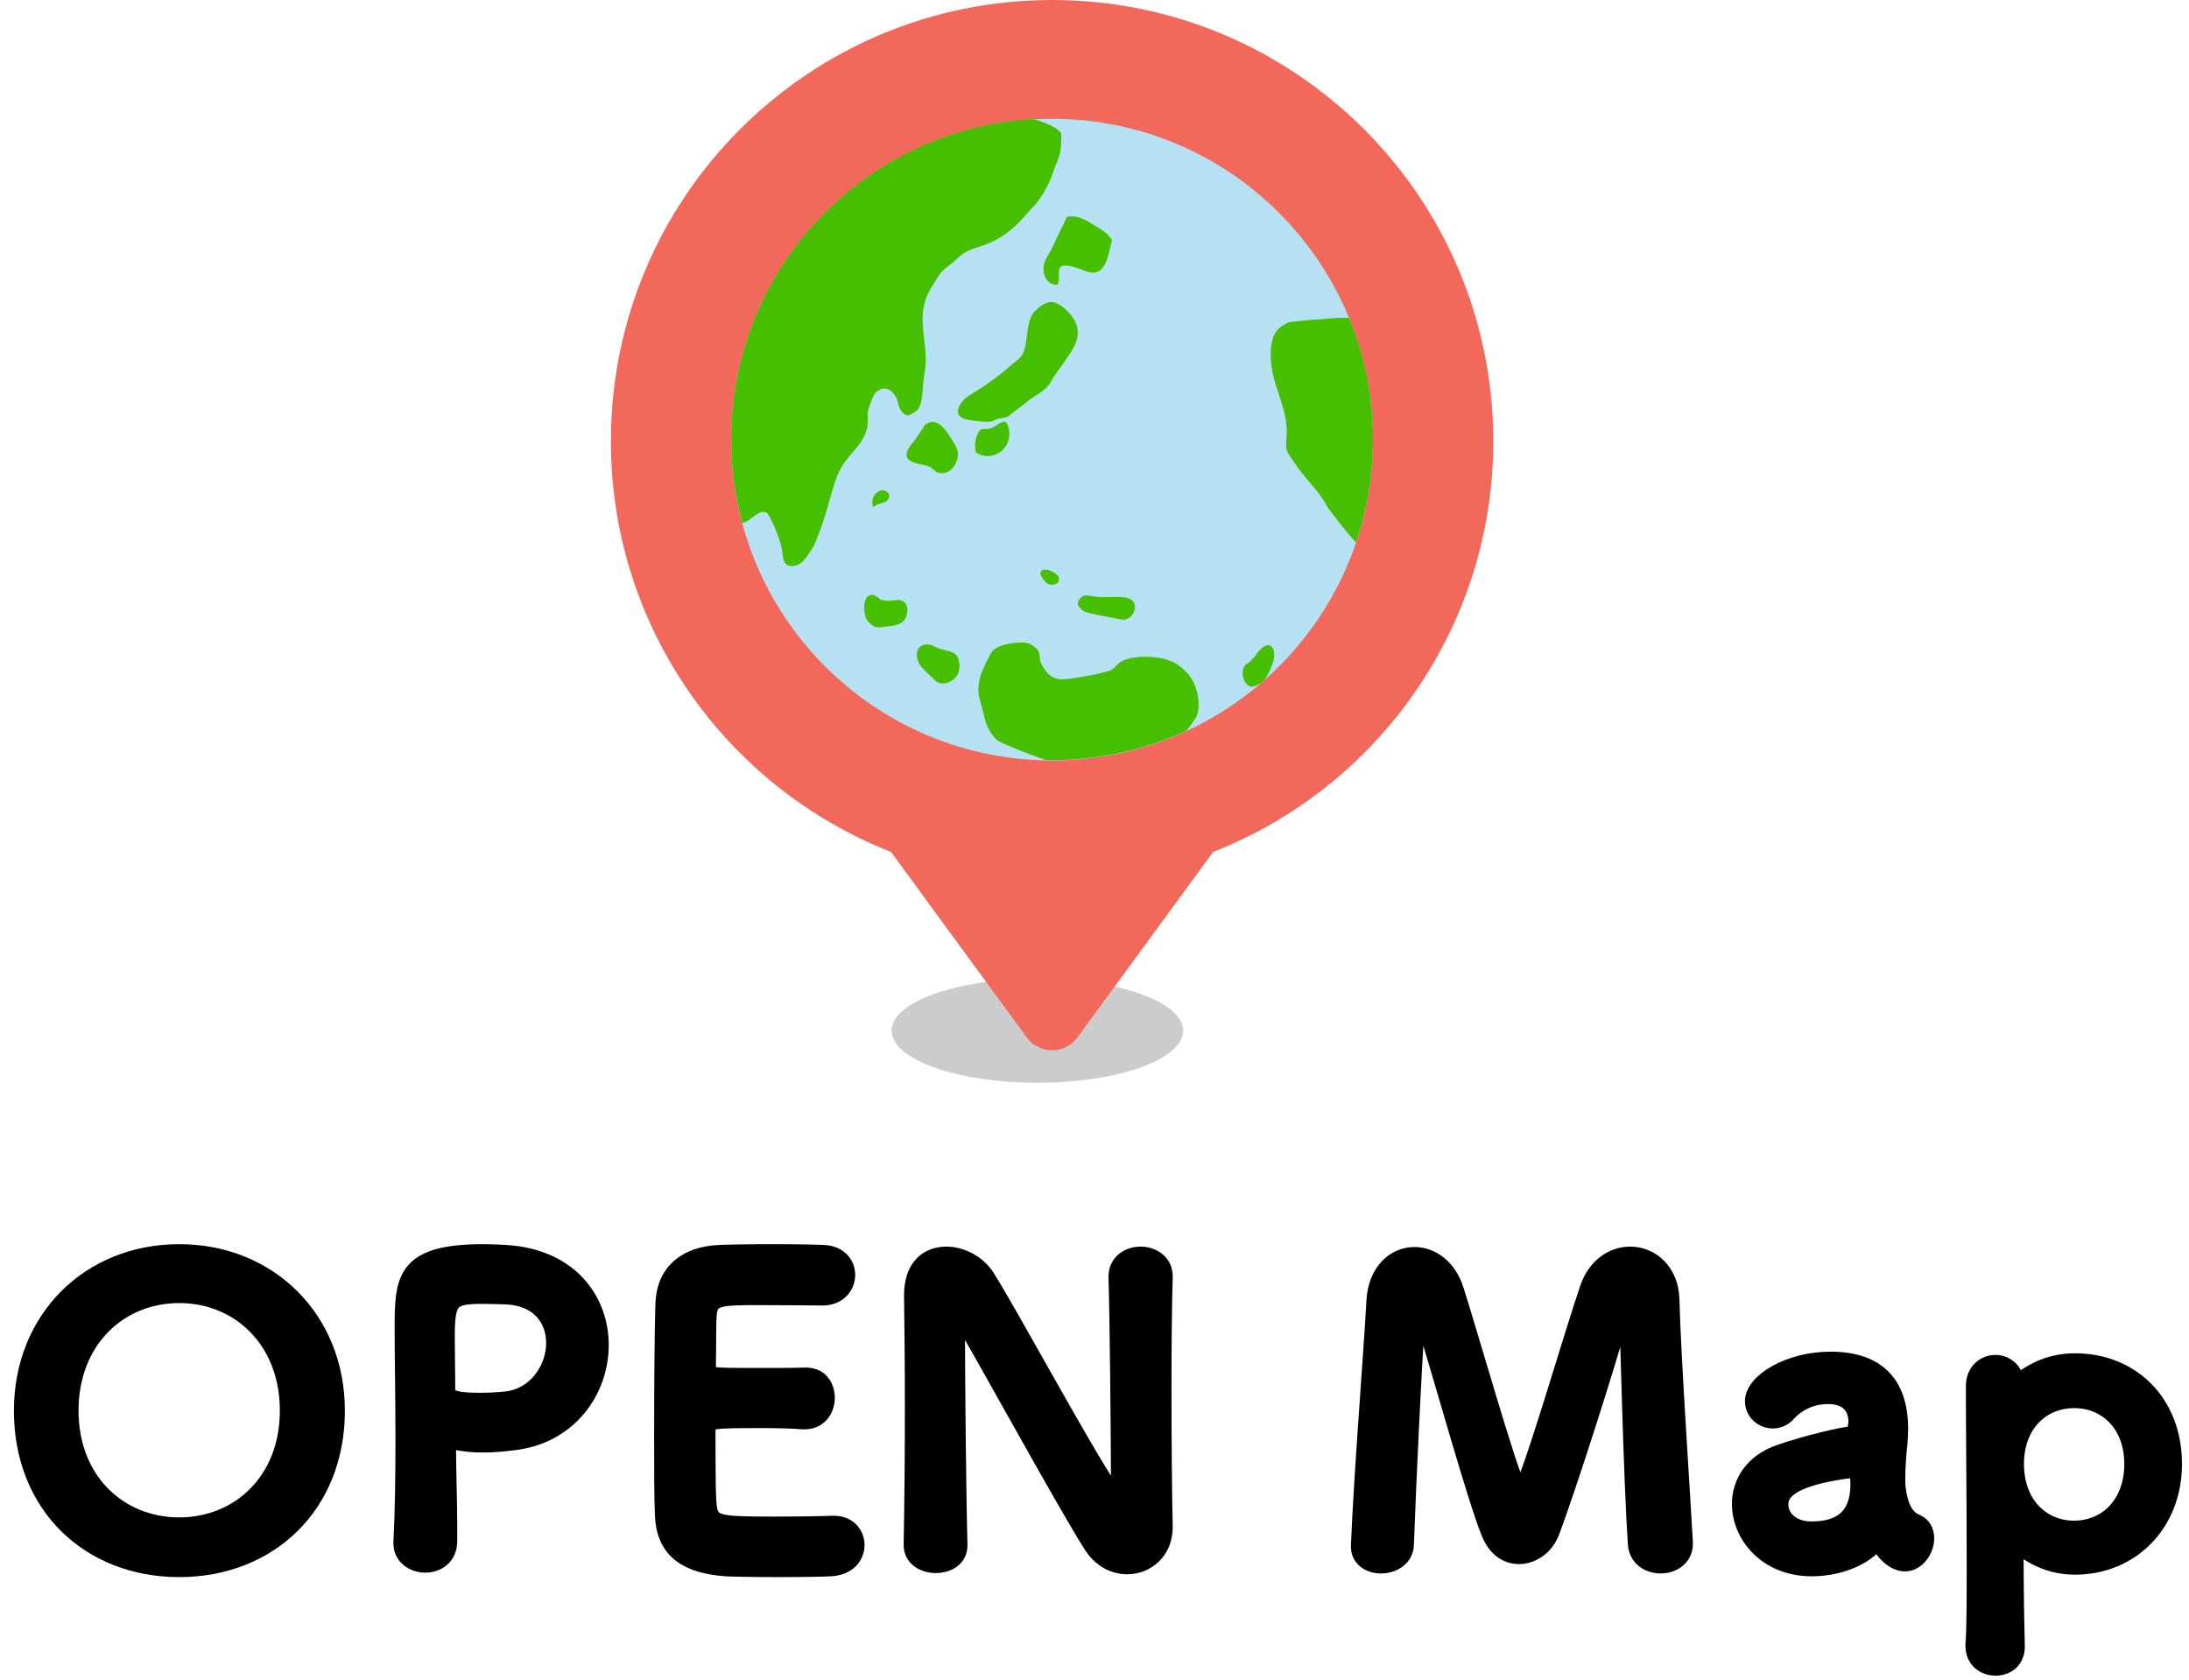 <svg width="129" height="99" viewBox="0 0 129 99" fill="none" xmlns="http://www.w3.org/2000/svg">
<path d="M10.56 92.456C5.28 92.456 1.32 88.736 1.32 83.144C1.32 77.744 5.28 73.832 10.56 73.832C15.84 73.832 19.824 77.744 19.824 83.144C19.824 88.736 15.84 92.456 10.56 92.456ZM10.56 89.936C14.112 89.936 16.992 87.272 16.992 83.144C16.992 78.992 14.112 76.304 10.56 76.304C7.008 76.304 4.128 78.992 4.128 83.144C4.128 87.272 7.008 89.936 10.56 89.936Z" fill="black"/>
<path d="M26.445 90.872C26.421 91.784 25.749 92.192 25.053 92.192C24.381 92.192 23.685 91.76 23.685 90.968C23.685 90.944 23.685 90.92 23.685 90.896C23.781 89.024 23.805 86.912 23.805 84.872C23.805 82.4 23.757 80.048 23.757 78.368C23.757 75.416 23.781 73.832 28.485 73.832C28.989 73.832 29.469 73.856 29.829 73.88C33.621 74.12 35.373 76.688 35.373 79.28C35.373 81.944 33.525 84.656 30.165 84.992C29.589 85.064 29.037 85.112 28.437 85.112C27.885 85.112 27.309 85.064 26.685 84.92C26.613 84.896 26.565 84.896 26.517 84.896C26.397 84.896 26.373 84.968 26.373 85.16C26.373 86.648 26.445 88.352 26.445 89.936C26.445 90.248 26.445 90.56 26.445 90.872ZM29.589 76.376C29.589 76.376 29.013 76.352 28.437 76.352C26.517 76.352 26.301 76.616 26.301 78.848C26.301 79.688 26.325 80.672 26.325 81.512C26.325 81.656 26.325 81.776 26.325 81.92C26.325 82.424 26.805 82.592 28.293 82.592C28.749 82.592 29.253 82.568 29.757 82.52C31.581 82.352 32.685 80.696 32.685 79.16C32.685 77.72 31.749 76.376 29.589 76.376Z" fill="black"/>
<path d="M48.481 76.448C48.481 76.448 46.345 76.424 44.713 76.424C42.313 76.424 41.809 76.472 41.737 77.504C41.689 78.08 41.713 79.256 41.689 80.648C41.689 81.128 41.713 81.128 44.665 81.128C45.769 81.128 46.921 81.128 47.353 81.104C48.697 81.032 48.697 82.304 48.697 82.376C48.697 83.072 48.265 83.744 47.425 83.744C47.401 83.744 47.353 83.744 47.305 83.744C46.705 83.696 45.793 83.672 44.881 83.672C41.905 83.672 41.665 83.696 41.665 84.2C41.665 87.776 41.689 88.328 41.737 88.736C41.857 89.84 42.241 89.888 45.625 89.888C47.041 89.888 48.577 89.864 49.033 89.84C49.081 89.84 49.105 89.84 49.153 89.84C49.993 89.84 50.449 90.44 50.449 91.064C50.449 91.712 49.969 92.36 48.937 92.408C48.625 92.432 47.233 92.456 45.841 92.456C44.473 92.456 43.081 92.432 42.769 92.408C40.561 92.24 39.193 91.448 39.097 89.336C39.049 88.328 39.049 86.552 39.049 84.608C39.049 81.68 39.073 78.416 39.121 76.904C39.169 74.984 40.417 73.976 42.361 73.88C42.793 73.856 44.161 73.832 45.505 73.832C46.873 73.832 48.193 73.856 48.553 73.88C49.465 73.928 49.897 74.528 49.897 75.152C49.897 75.8 49.393 76.448 48.481 76.448Z" fill="black"/>
<path d="M53.753 91.064V91.04C53.801 88.568 53.825 85.664 53.825 82.904C53.825 80.504 53.801 78.224 53.777 76.424C53.777 76.4 53.777 76.352 53.777 76.328C53.777 74.648 54.713 73.976 55.769 73.976C56.657 73.976 57.617 74.48 58.121 75.272C59.633 77.672 63.641 85.16 65.465 87.896C65.609 88.112 65.729 88.232 65.801 88.232C65.873 88.232 65.969 88.16 65.969 87.224C65.969 84.968 65.897 77.48 65.825 75.272C65.801 74.48 66.449 73.976 67.217 73.976C67.913 73.976 68.609 74.408 68.609 75.224C68.609 75.248 68.609 75.248 68.609 75.272C68.561 76.952 68.537 79.28 68.537 81.68C68.537 84.728 68.561 87.872 68.609 89.96C68.609 89.984 68.609 90.008 68.609 90.008C68.609 91.448 67.553 92.288 66.425 92.288C65.657 92.288 64.889 91.904 64.361 91.088C62.681 88.424 58.193 80.216 56.897 78.032C56.801 77.888 56.633 77.576 56.513 77.576C56.369 77.576 56.369 77.816 56.369 78.92C56.369 81.416 56.441 88.496 56.513 91.04C56.513 91.064 56.513 91.064 56.513 91.088C56.513 91.856 55.841 92.216 55.145 92.216C54.449 92.216 53.753 91.832 53.753 91.064Z" fill="black"/>
<path d="M80.111 91.16C80.111 91.16 80.111 91.136 80.111 91.112C80.279 86.912 80.831 80.168 81.023 76.688C81.119 74.912 82.223 74 83.351 74C84.335 74 85.343 74.672 85.775 76.064C86.687 78.944 88.799 86.384 89.375 87.56C89.447 87.704 89.519 87.776 89.615 87.776C89.687 87.776 89.783 87.704 89.831 87.56C90.743 85.352 92.663 78.68 93.599 75.944C94.055 74.6 95.087 73.976 96.071 73.976C97.271 73.976 98.423 74.912 98.471 76.592C98.543 79.688 99.071 87.488 99.263 90.896C99.263 90.92 99.263 90.944 99.263 90.992C99.263 91.808 98.567 92.24 97.871 92.24C97.175 92.24 96.479 91.832 96.431 90.992C96.191 87.56 95.951 78.032 95.951 78.032C95.951 77.624 95.855 77.456 95.735 77.456C95.615 77.456 95.447 77.672 95.375 77.96C94.847 79.952 92.375 87.752 91.391 90.32C91.079 91.136 90.311 91.688 89.519 91.688C88.847 91.688 88.175 91.304 87.791 90.344C87.023 88.52 84.911 80.912 84.023 78.08C83.927 77.792 83.807 77.624 83.711 77.624C83.591 77.624 83.495 77.816 83.447 78.32C83.279 80.432 82.943 87.728 82.823 91.04C82.799 91.832 82.079 92.24 81.383 92.24C80.735 92.24 80.111 91.88 80.111 91.16Z" fill="black"/>
<path d="M112.26 92.12C111.996 92.12 111.684 92 111.396 91.76C111.18 91.592 110.964 91.328 110.748 90.968C110.724 90.92 110.676 90.896 110.652 90.896C110.604 90.896 110.556 90.92 110.508 90.968C109.692 91.904 108.18 92.408 106.764 92.408C104.124 92.408 102.564 90.488 102.564 88.64C102.564 87.416 103.284 86.192 104.892 85.64C106.548 85.064 108.612 84.608 108.996 84.584C109.236 84.56 109.428 84.272 109.428 83.768C109.428 83.48 109.356 82.256 107.724 82.256C106.644 82.256 105.828 82.76 105.372 83.264C105.108 83.576 104.772 83.696 104.484 83.696C103.86 83.696 103.332 83.216 103.332 82.592C103.332 81.44 105.444 80.168 107.868 80.168C110.508 80.168 111.948 81.464 111.948 84.224C111.948 84.536 111.924 84.824 111.9 85.16C111.852 85.52 111.78 86.432 111.78 87.152C111.78 87.368 111.78 87.56 111.804 87.704C112.02 89.624 112.908 89.696 113.1 89.84C113.364 90.032 113.484 90.344 113.484 90.68C113.484 91.352 112.956 92.12 112.26 92.12ZM109.212 86.6H109.188C105.132 87.104 104.892 88.112 104.892 88.688C104.892 89.432 105.54 90.176 106.764 90.176C108.708 90.176 109.548 89.192 109.548 87.488C109.548 87.128 109.5 86.6 109.212 86.6Z" fill="black"/>
<path d="M118.799 81.464C118.823 81.512 118.847 81.536 118.871 81.536C118.895 81.536 118.919 81.536 118.943 81.512C119.831 80.744 120.959 80.264 122.279 80.264C125.591 80.264 128.087 82.664 128.087 86.288C128.087 89.792 125.591 92.312 122.279 92.312C120.959 92.312 119.831 91.808 118.943 91.04C118.895 91.016 118.847 90.968 118.823 90.968C118.775 90.968 118.751 91.016 118.751 91.112C118.751 93.752 118.799 96.032 118.823 97.016C118.847 97.76 118.343 98.264 117.599 98.264C116.951 98.264 116.327 97.832 116.327 97.016C116.327 96.968 116.327 96.944 116.327 96.896C116.399 96.032 116.399 94.232 116.399 92.12C116.399 88.496 116.351 83.984 116.351 81.704C116.351 80.816 116.975 80.36 117.599 80.36C118.151 80.36 118.703 80.744 118.799 81.464ZM122.231 90.128C124.151 90.128 125.687 88.664 125.687 86.288C125.687 83.936 124.151 82.496 122.231 82.496C120.311 82.496 118.775 83.936 118.775 86.288C118.775 88.664 120.311 90.128 122.231 90.128Z" fill="black"/>
<path d="M10.56 92.456C5.28 92.456 1.32 88.736 1.32 83.144C1.32 77.744 5.28 73.832 10.56 73.832C15.84 73.832 19.824 77.744 19.824 83.144C19.824 88.736 15.84 92.456 10.56 92.456ZM10.56 89.936C14.112 89.936 16.992 87.272 16.992 83.144C16.992 78.992 14.112 76.304 10.56 76.304C7.008 76.304 4.128 78.992 4.128 83.144C4.128 87.272 7.008 89.936 10.56 89.936Z" stroke="black"/>
<path d="M26.445 90.872C26.421 91.784 25.749 92.192 25.053 92.192C24.381 92.192 23.685 91.76 23.685 90.968C23.685 90.944 23.685 90.92 23.685 90.896C23.781 89.024 23.805 86.912 23.805 84.872C23.805 82.4 23.757 80.048 23.757 78.368C23.757 75.416 23.781 73.832 28.485 73.832C28.989 73.832 29.469 73.856 29.829 73.88C33.621 74.12 35.373 76.688 35.373 79.28C35.373 81.944 33.525 84.656 30.165 84.992C29.589 85.064 29.037 85.112 28.437 85.112C27.885 85.112 27.309 85.064 26.685 84.92C26.613 84.896 26.565 84.896 26.517 84.896C26.397 84.896 26.373 84.968 26.373 85.16C26.373 86.648 26.445 88.352 26.445 89.936C26.445 90.248 26.445 90.56 26.445 90.872ZM29.589 76.376C29.589 76.376 29.013 76.352 28.437 76.352C26.517 76.352 26.301 76.616 26.301 78.848C26.301 79.688 26.325 80.672 26.325 81.512C26.325 81.656 26.325 81.776 26.325 81.92C26.325 82.424 26.805 82.592 28.293 82.592C28.749 82.592 29.253 82.568 29.757 82.52C31.581 82.352 32.685 80.696 32.685 79.16C32.685 77.72 31.749 76.376 29.589 76.376Z" stroke="black"/>
<path d="M48.481 76.448C48.481 76.448 46.345 76.424 44.713 76.424C42.313 76.424 41.809 76.472 41.737 77.504C41.689 78.08 41.713 79.256 41.689 80.648C41.689 81.128 41.713 81.128 44.665 81.128C45.769 81.128 46.921 81.128 47.353 81.104C48.697 81.032 48.697 82.304 48.697 82.376C48.697 83.072 48.265 83.744 47.425 83.744C47.401 83.744 47.353 83.744 47.305 83.744C46.705 83.696 45.793 83.672 44.881 83.672C41.905 83.672 41.665 83.696 41.665 84.2C41.665 87.776 41.689 88.328 41.737 88.736C41.857 89.84 42.241 89.888 45.625 89.888C47.041 89.888 48.577 89.864 49.033 89.84C49.081 89.84 49.105 89.84 49.153 89.84C49.993 89.84 50.449 90.44 50.449 91.064C50.449 91.712 49.969 92.36 48.937 92.408C48.625 92.432 47.233 92.456 45.841 92.456C44.473 92.456 43.081 92.432 42.769 92.408C40.561 92.24 39.193 91.448 39.097 89.336C39.049 88.328 39.049 86.552 39.049 84.608C39.049 81.68 39.073 78.416 39.121 76.904C39.169 74.984 40.417 73.976 42.361 73.88C42.793 73.856 44.161 73.832 45.505 73.832C46.873 73.832 48.193 73.856 48.553 73.88C49.465 73.928 49.897 74.528 49.897 75.152C49.897 75.8 49.393 76.448 48.481 76.448Z" stroke="black"/>
<path d="M53.753 91.064V91.04C53.801 88.568 53.825 85.664 53.825 82.904C53.825 80.504 53.801 78.224 53.777 76.424C53.777 76.4 53.777 76.352 53.777 76.328C53.777 74.648 54.713 73.976 55.769 73.976C56.657 73.976 57.617 74.48 58.121 75.272C59.633 77.672 63.641 85.16 65.465 87.896C65.609 88.112 65.729 88.232 65.801 88.232C65.873 88.232 65.969 88.16 65.969 87.224C65.969 84.968 65.897 77.48 65.825 75.272C65.801 74.48 66.449 73.976 67.217 73.976C67.913 73.976 68.609 74.408 68.609 75.224C68.609 75.248 68.609 75.248 68.609 75.272C68.561 76.952 68.537 79.28 68.537 81.68C68.537 84.728 68.561 87.872 68.609 89.96C68.609 89.984 68.609 90.008 68.609 90.008C68.609 91.448 67.553 92.288 66.425 92.288C65.657 92.288 64.889 91.904 64.361 91.088C62.681 88.424 58.193 80.216 56.897 78.032C56.801 77.888 56.633 77.576 56.513 77.576C56.369 77.576 56.369 77.816 56.369 78.92C56.369 81.416 56.441 88.496 56.513 91.04C56.513 91.064 56.513 91.064 56.513 91.088C56.513 91.856 55.841 92.216 55.145 92.216C54.449 92.216 53.753 91.832 53.753 91.064Z" stroke="black"/>
<path d="M80.111 91.16C80.111 91.16 80.111 91.136 80.111 91.112C80.279 86.912 80.831 80.168 81.023 76.688C81.119 74.912 82.223 74 83.351 74C84.335 74 85.343 74.672 85.775 76.064C86.687 78.944 88.799 86.384 89.375 87.56C89.447 87.704 89.519 87.776 89.615 87.776C89.687 87.776 89.783 87.704 89.831 87.56C90.743 85.352 92.663 78.68 93.599 75.944C94.055 74.6 95.087 73.976 96.071 73.976C97.271 73.976 98.423 74.912 98.471 76.592C98.543 79.688 99.071 87.488 99.263 90.896C99.263 90.92 99.263 90.944 99.263 90.992C99.263 91.808 98.567 92.24 97.871 92.24C97.175 92.24 96.479 91.832 96.431 90.992C96.191 87.56 95.951 78.032 95.951 78.032C95.951 77.624 95.855 77.456 95.735 77.456C95.615 77.456 95.447 77.672 95.375 77.96C94.847 79.952 92.375 87.752 91.391 90.32C91.079 91.136 90.311 91.688 89.519 91.688C88.847 91.688 88.175 91.304 87.791 90.344C87.023 88.52 84.911 80.912 84.023 78.08C83.927 77.792 83.807 77.624 83.711 77.624C83.591 77.624 83.495 77.816 83.447 78.32C83.279 80.432 82.943 87.728 82.823 91.04C82.799 91.832 82.079 92.24 81.383 92.24C80.735 92.24 80.111 91.88 80.111 91.16Z" stroke="black"/>
<path d="M112.26 92.12C111.996 92.12 111.684 92 111.396 91.76C111.18 91.592 110.964 91.328 110.748 90.968C110.724 90.92 110.676 90.896 110.652 90.896C110.604 90.896 110.556 90.92 110.508 90.968C109.692 91.904 108.18 92.408 106.764 92.408C104.124 92.408 102.564 90.488 102.564 88.64C102.564 87.416 103.284 86.192 104.892 85.64C106.548 85.064 108.612 84.608 108.996 84.584C109.236 84.56 109.428 84.272 109.428 83.768C109.428 83.48 109.356 82.256 107.724 82.256C106.644 82.256 105.828 82.76 105.372 83.264C105.108 83.576 104.772 83.696 104.484 83.696C103.86 83.696 103.332 83.216 103.332 82.592C103.332 81.44 105.444 80.168 107.868 80.168C110.508 80.168 111.948 81.464 111.948 84.224C111.948 84.536 111.924 84.824 111.9 85.16C111.852 85.52 111.78 86.432 111.78 87.152C111.78 87.368 111.78 87.56 111.804 87.704C112.02 89.624 112.908 89.696 113.1 89.84C113.364 90.032 113.484 90.344 113.484 90.68C113.484 91.352 112.956 92.12 112.26 92.12ZM109.212 86.6H109.188C105.132 87.104 104.892 88.112 104.892 88.688C104.892 89.432 105.54 90.176 106.764 90.176C108.708 90.176 109.548 89.192 109.548 87.488C109.548 87.128 109.5 86.6 109.212 86.6Z" stroke="black"/>
<path d="M118.799 81.464C118.823 81.512 118.847 81.536 118.871 81.536C118.895 81.536 118.919 81.536 118.943 81.512C119.831 80.744 120.959 80.264 122.279 80.264C125.591 80.264 128.087 82.664 128.087 86.288C128.087 89.792 125.591 92.312 122.279 92.312C120.959 92.312 119.831 91.808 118.943 91.04C118.895 91.016 118.847 90.968 118.823 90.968C118.775 90.968 118.751 91.016 118.751 91.112C118.751 93.752 118.799 96.032 118.823 97.016C118.847 97.76 118.343 98.264 117.599 98.264C116.951 98.264 116.327 97.832 116.327 97.016C116.327 96.968 116.327 96.944 116.327 96.896C116.399 96.032 116.399 94.232 116.399 92.12C116.399 88.496 116.351 83.984 116.351 81.704C116.351 80.816 116.975 80.36 117.599 80.36C118.151 80.36 118.703 80.744 118.799 81.464ZM122.231 90.128C124.151 90.128 125.687 88.664 125.687 86.288C125.687 83.936 124.151 82.496 122.231 82.496C120.311 82.496 118.775 83.936 118.775 86.288C118.775 88.664 120.311 90.128 122.231 90.128Z" stroke="black"/>
<g filter="url(#filter0_f_1_1563)">
<ellipse cx="61.136" cy="60.749" rx="8.591" ry="3.068" fill="black" fill-opacity="0.2"/>
</g>
<path fill-rule="evenodd" clip-rule="evenodd" d="M62 0C76.359 0 88 11.641 88 26C88 37.01 81.157 46.421 71.492 50.213L63.481 61.163C63.314 61.392 63.092 61.579 62.834 61.708C62.577 61.837 62.291 61.905 62 61.905C61.709 61.905 61.423 61.837 61.166 61.708C60.908 61.579 60.686 61.392 60.519 61.163L52.508 50.213C42.843 46.421 36 37.01 36 26C36 11.641 47.641 0 62 0Z" fill="#F2685B"/>
<path d="M62 44.821C72.443 44.821 80.909 36.355 80.909 25.912C80.909 15.469 72.443 7.003 62 7.003C51.557 7.003 43.091 15.469 43.091 25.912C43.091 36.355 51.557 44.821 62 44.821Z" fill="#B6E1F2"/>
<path fill-rule="evenodd" clip-rule="evenodd" d="M45.168 30.209C45.332 30.273 45.905 31.585 46.053 32.248C46.13 32.591 46.111 33.017 46.284 33.21C46.533 33.487 47.018 33.355 47.265 33.133C47.474 32.946 47.661 32.632 47.843 32.363C48.032 32.083 48.137 31.742 48.266 31.421C48.535 30.748 48.734 30.014 48.92 29.362C49.108 28.701 49.3 27.972 49.67 27.4C50.177 26.616 50.855 26.189 51.094 25.264C51.181 24.927 51.101 24.585 51.151 24.225C51.181 24.014 51.489 23.269 51.555 23.186C51.645 23.073 51.939 22.903 52.055 22.898C52.457 22.879 52.708 23.216 52.825 23.456C52.926 23.663 52.929 23.934 53.075 24.168C53.14 24.274 53.299 24.46 53.421 24.475C53.6 24.498 53.733 24.393 53.786 24.36C53.874 24.306 54.021 24.212 54.075 24.148C54.348 23.827 54.364 23.127 54.401 22.648C54.438 22.188 54.546 21.737 54.556 21.32C54.581 20.239 54.205 19.056 54.46 17.973C54.576 17.477 54.792 17.08 55.037 16.703C55.191 16.466 55.337 16.182 55.518 15.991C55.69 15.81 55.93 15.665 56.133 15.491C56.337 15.317 56.522 15.114 56.73 14.972C57.071 14.738 57.403 14.635 57.749 14.529C58.851 14.193 59.713 13.534 60.385 12.74C60.615 12.468 60.86 12.238 61.078 11.971C61.517 11.431 61.862 10.771 62.097 10.047C62.218 9.677 62.408 9.362 62.482 8.95C62.511 8.792 62.566 8.108 62.54 7.911C62.5 7.613 61.718 7.249 60.895 7.019C50.967 7.591 43.091 15.823 43.091 25.895C43.091 27.599 43.318 29.25 43.74 30.82C44.277 30.74 44.633 30 45.168 30.209Z" fill="#46BF00"/>
<path fill-rule="evenodd" clip-rule="evenodd" d="M62.176 14.242C62.356 13.795 62.853 12.904 62.856 12.792C63.478 12.63 64.042 13.003 64.447 13.253C64.891 13.526 65.28 13.729 65.532 14.145C65.384 14.714 65.289 15.46 64.918 15.849C64.446 16.346 63.855 15.872 63.228 15.722C63.05 15.679 62.803 15.642 62.664 15.664C62.191 15.741 62.558 16.468 62.303 16.789C61.55 16.78 61.348 15.927 61.596 15.356C61.722 15.065 62.001 14.678 62.177 14.241L62.176 14.242Z" fill="#46BF00"/>
<path fill-rule="evenodd" clip-rule="evenodd" d="M61.869 17.803C61.457 17.86 60.989 18.297 60.873 18.474C60.435 19.142 60.593 20.224 60.276 20.847C60.128 21.137 59.772 21.352 59.479 21.614C58.937 22.098 58.268 22.575 57.684 22.957C57.304 23.206 56.979 23.362 56.763 23.605C56.651 23.731 56.387 24.03 56.464 24.371C56.5 24.535 56.722 24.663 56.888 24.707C57.15 24.776 58.013 24.898 58.383 24.851C58.504 24.835 58.649 24.738 58.831 24.683C58.984 24.636 59.179 24.634 59.304 24.587C59.484 24.519 59.681 24.316 59.902 24.156C60.124 23.994 60.333 23.84 60.5 23.7C60.873 23.389 61.379 23.149 61.695 22.814C61.909 22.587 62.059 22.253 62.243 21.999C62.39 21.795 62.542 21.597 62.691 21.375C62.983 20.942 63.35 20.461 63.464 20.009C63.619 19.384 63.391 18.91 63.09 18.546C62.85 18.256 62.316 17.742 61.869 17.803Z" fill="#46BF00"/>
<path fill-rule="evenodd" clip-rule="evenodd" d="M79.504 18.734C79.258 18.737 78.992 18.719 78.74 18.743C78.256 18.788 76.121 18.921 75.912 19.012C75.769 19.074 75.53 19.219 75.431 19.3C74.943 19.704 74.849 20.435 74.892 21.186C74.986 22.82 75.812 23.812 75.834 25.496C75.838 25.791 75.734 26.195 75.834 26.534C75.903 26.767 76.116 27.015 76.277 27.265C76.877 28.201 77.716 28.901 78.22 29.863C78.302 30.02 79.286 31.298 79.909 31.979C80.557 30.07 80.909 28.024 80.909 25.895C80.909 23.361 80.409 20.943 79.504 18.734H79.504Z" fill="#46BF00"/>
<path fill-rule="evenodd" clip-rule="evenodd" d="M56.145 25.991C55.785 25.405 55.179 24.419 54.471 25.084C54.307 25.383 54.144 25.602 53.922 25.924C53.773 26.14 53.373 26.498 53.428 26.866C53.501 27.355 54.373 27.327 54.773 27.504C54.953 27.584 55.113 27.828 55.349 27.874C55.978 27.998 56.496 27.339 56.447 26.664C56.435 26.507 56.269 26.192 56.145 25.991V25.991Z" fill="#46BF00"/>
<path fill-rule="evenodd" clip-rule="evenodd" d="M59.244 24.873C58.996 24.787 58.605 25.22 58.302 25.27C58.096 25.305 57.877 25.236 57.755 25.35C57.568 25.525 57.358 26.156 57.513 26.661C58.127 27.142 59.305 26.823 59.463 25.788C59.514 25.451 59.426 24.937 59.244 24.874V24.873Z" fill="#46BF00"/>
<path fill-rule="evenodd" clip-rule="evenodd" d="M51.474 29.907C51.716 29.573 52.346 29.771 52.414 29.198C52.154 28.509 51.131 29.118 51.474 29.907Z" fill="#46BF00"/>
<path fill-rule="evenodd" clip-rule="evenodd" d="M61.386 33.633C61.114 33.833 61.704 34.419 61.733 34.403C62.065 34.563 62.516 34.391 62.387 34.018C62.307 33.788 61.665 33.429 61.386 33.633Z" fill="#46BF00"/>
<path fill-rule="evenodd" clip-rule="evenodd" d="M53.229 35.442C52.873 35.239 52.446 35.518 51.979 35.365C51.709 35.277 51.582 34.959 51.228 35.095C51.214 35.099 51.19 35.096 51.19 35.114C50.834 35.369 50.888 36.114 51.055 36.481C51.112 36.606 51.377 36.88 51.555 36.942C51.773 37.019 52.009 36.951 52.306 36.923C52.74 36.882 53.077 36.793 53.267 36.577C53.508 36.304 53.587 35.646 53.229 35.442H53.229Z" fill="#46BF00"/>
<path fill-rule="evenodd" clip-rule="evenodd" d="M66.716 35.385C66.352 35.061 65.379 35.232 64.791 35.192C64.506 35.172 64.245 35.104 64.022 35.096C63.752 35.087 63.492 35.363 63.522 35.616C63.539 35.766 63.774 35.972 63.906 36.039C64.176 36.174 65.383 36.373 65.715 36.443C65.896 36.481 66.096 36.542 66.273 36.52C66.744 36.459 67.12 35.745 66.716 35.385Z" fill="#46BF00"/>
<path fill-rule="evenodd" clip-rule="evenodd" d="M55.365 38.231C55.082 38.141 54.889 37.951 54.576 37.981C53.857 38.049 53.948 38.871 54.268 39.269C54.507 39.568 54.847 39.838 55.075 40.078C55.527 40.55 56.309 40.139 56.48 39.654C56.6 39.313 56.539 38.775 56.326 38.577C56.12 38.386 55.751 38.354 55.364 38.231H55.365Z" fill="#46BF00"/>
<path fill-rule="evenodd" clip-rule="evenodd" d="M74.507 40.078C74.507 40.078 74.512 40.072 74.514 40.069C74.427 40.146 74.34 40.222 74.252 40.297C74.343 40.241 74.431 40.17 74.507 40.078V40.078Z" fill="#46BF00"/>
<path fill-rule="evenodd" clip-rule="evenodd" d="M74.642 38.039C74.199 38.197 74.047 38.618 73.719 38.943C73.599 39.062 73.417 39.139 73.353 39.232C73.076 39.633 73.286 40.394 73.757 40.482C73.9 40.452 74.082 40.401 74.252 40.297C74.34 40.221 74.427 40.146 74.514 40.069C74.737 39.792 75.04 39.11 75.085 38.731C75.128 38.362 74.991 37.943 74.642 38.039L74.642 38.039Z" fill="#46BF00"/>
<path fill-rule="evenodd" clip-rule="evenodd" d="M70.563 42.098C70.768 41.321 70.511 40.438 70.178 39.943C69.972 39.638 69.601 39.288 69.274 39.097C68.527 38.661 67.053 38.576 66.196 38.924C65.895 39.046 65.743 39.345 65.503 39.482C65.189 39.661 63.047 40.058 62.54 40.039C62.133 40.025 61.861 39.833 61.674 39.597C61.55 39.438 61.395 39.218 61.328 39.039C61.254 38.84 61.285 38.581 61.193 38.365C61.14 38.238 60.809 37.995 60.616 37.923C60.487 37.874 60.309 37.863 60.193 37.865C59.54 37.879 58.756 38.032 58.461 38.404C58.312 38.59 57.831 39.623 57.768 39.866C57.685 40.189 57.615 40.67 57.691 41.039C57.728 41.219 57.956 42.005 57.999 42.213C58.122 42.807 58.37 43.232 58.73 43.598C58.912 43.782 60.641 44.455 61.626 44.799C61.75 44.801 61.874 44.804 61.998 44.804C64.822 44.804 67.501 44.183 69.907 43.074C70.031 42.927 70.131 42.8 70.177 42.732C70.313 42.529 70.504 42.315 70.561 42.097L70.563 42.098Z" fill="#46BF00"/>
<defs>
<filter id="filter0_f_1_1563" x="50.545" y="55.681" width="21.181" height="10.136" filterUnits="userSpaceOnUse" color-interpolation-filters="sRGB">
<feFlood flood-opacity="0" result="BackgroundImageFix"/>
<feBlend mode="normal" in="SourceGraphic" in2="BackgroundImageFix" result="shape"/>
<feGaussianBlur stdDeviation="1" result="effect1_foregroundBlur_1_1563"/>
</filter>
</defs>
</svg>
